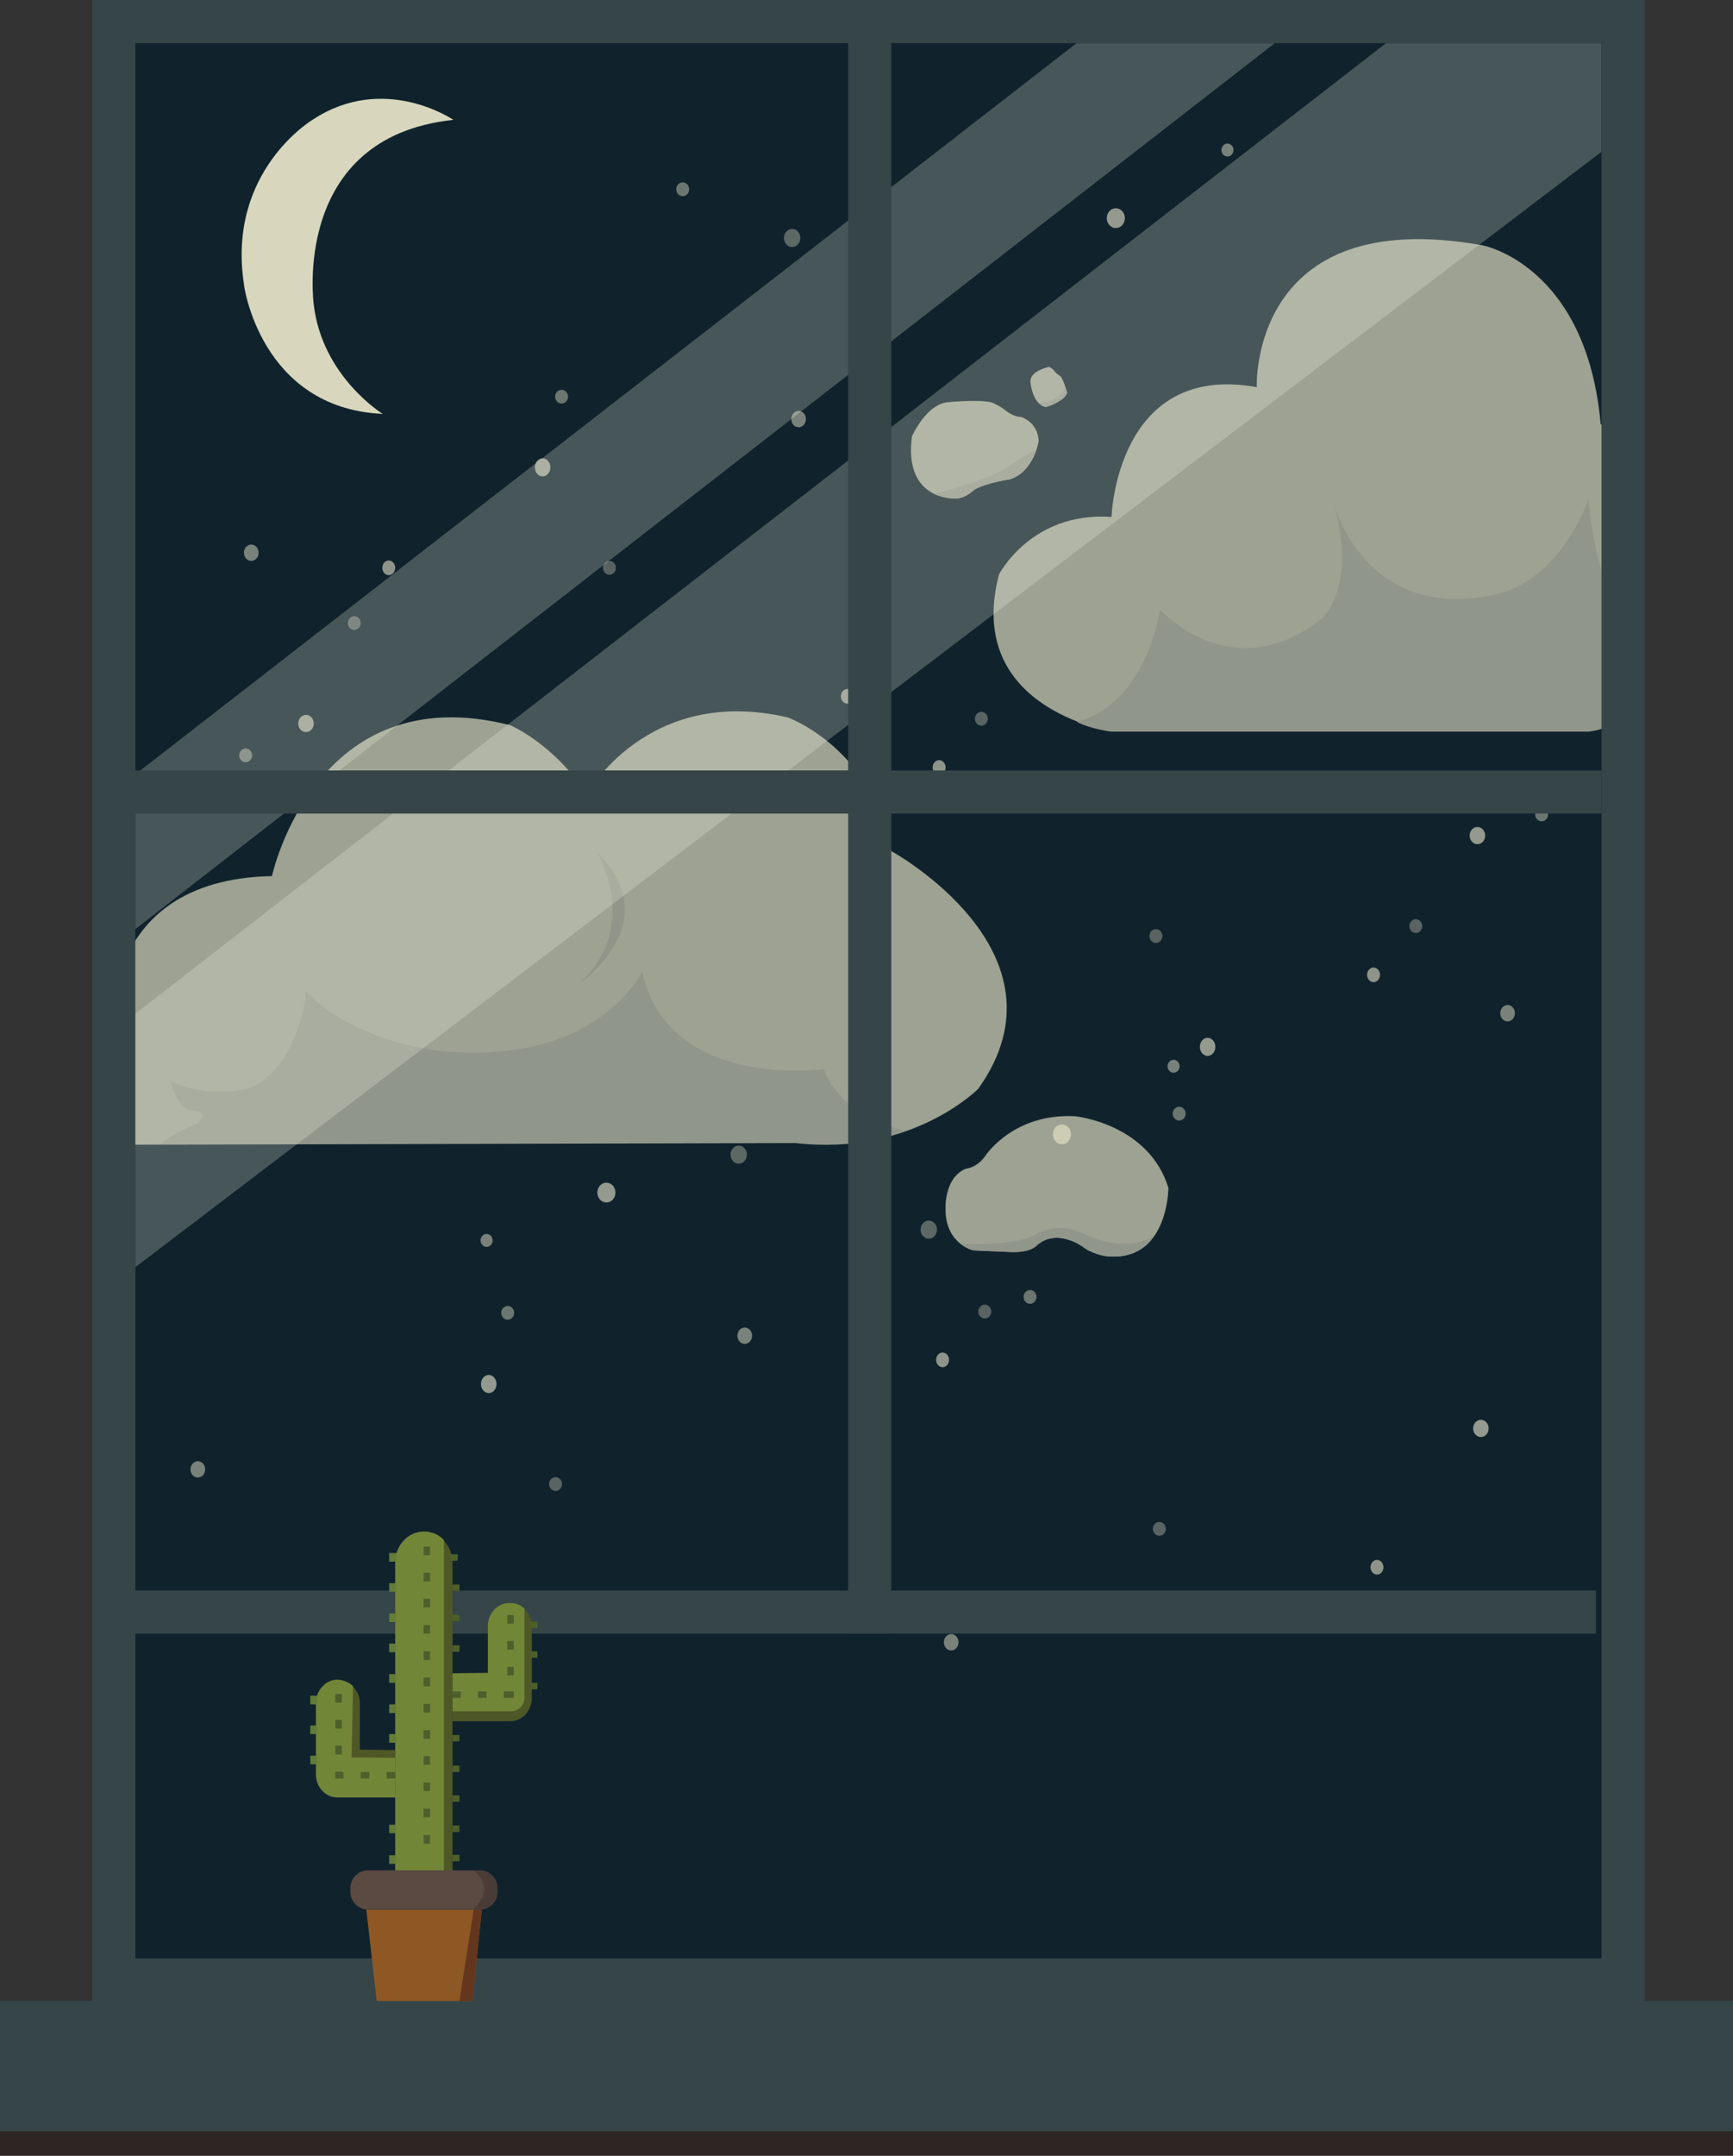 <?xml version="1.0" encoding="utf-8"?>
<!-- Generator: Adobe Illustrator 24.2.1, SVG Export Plug-In . SVG Version: 6.00 Build 0)  -->
<svg version="1.1" id="window_x5F_cactus_x5F_layer"
	 xmlns="http://www.w3.org/2000/svg" xmlns:xlink="http://www.w3.org/1999/xlink" x="0px" y="0px" viewBox="0 0 402.1 500"
	 style="enable-background:new 0 0 402.1 500;" xml:space="preserve">
<rect x="0" y="0" width="402.1" height="500" fill="#333333" stroke="none"/>
<style type="text/css">
	.st0{opacity:0.4;fill:#28130B;enable-background:new    ;}
	.st1{clip-path:url(#SVGID_2_);fill:#10232D;}
	.st2{clip-path:url(#SVGID_4_);}
	.st3{opacity:0.6;}
	.st4{fill:#FBF7D6;}
	.st5{clip-path:url(#SVGID_6_);fill:#E7E2C8;}
	.st6{clip-path:url(#SVGID_8_);fill:#E7E2C8;}
	.st7{clip-path:url(#SVGID_10_);fill:#E7E2C8;}
	.st8{fill:#E7E2C8;}
	.st9{opacity:0.6;clip-path:url(#SVGID_12_);}
	.st10{opacity:0.58;fill:#ECE9CE;enable-background:new    ;}
	.st11{fill:#ECE9CE;}
	.st12{opacity:0.8;fill:#ECE9CE;enable-background:new    ;}
	.st13{opacity:0.95;fill:#ECE9CE;enable-background:new    ;}
	.st14{opacity:0.55;fill:#ECE9CE;enable-background:new    ;}
	.st15{opacity:0.7;fill:#ECE9CE;enable-background:new    ;}
	.st16{opacity:0.85;clip-path:url(#SVGID_14_);fill:#FBF7D6;enable-background:new    ;}
	.st17{clip-path:url(#SVGID_16_);}
	.st18{opacity:0.24;fill:#F9F6E8;enable-background:new    ;}
	.st19{fill:#354548;}
	.st20{fill:#4E5726;}
	.st21{fill:#728638;}
	.st22{fill:#4D5F2B;}
	.st23{fill:#637D37;}
	.st24{fill:#627C37;}
	.st25{fill:#8E5825;}
	.st26{fill:#5A4A42;}
	.st27{fill:#63361D;}
	.st28{clip-path:url(#SVGID_18_);fill:#493C37;}
</style>
<g id="window_x5F_cactus">
	<g id="window_1_">
		<path id="shadow_5_" class="st0" d="M0,493.8h402.1v6.2H0V493.8z"/>
		<g id="clipped_x5F_sky">
			<g>
				<g>
					<g>
						<g>
							<g>
								<defs>
									<rect id="SVGID_1_" x="26.4" y="8" width="348" height="450.5"/>
								</defs>
								<clipPath id="SVGID_2_">
									<use xlink:href="#SVGID_1_"  style="overflow:visible;"/>
								</clipPath>
								<path class="st1" d="M25.5,7.2h349.2v452.2H25.5V7.2z"/>
							</g>
						</g>
					</g>
				</g>
			</g>
			<g>
				<g>
					<g>
						<g>
							<g>
								<defs>
									<rect id="SVGID_3_" x="31.1" y="9.9" width="340.8" height="444.8"/>
								</defs>
								<clipPath id="SVGID_4_">
									<use xlink:href="#SVGID_3_"  style="overflow:visible;"/>
								</clipPath>
								<g id="clouds_1_" class="st2">
									<g class="st3">
										<path class="st4" d="M225.8,290c0,0-6.2-1.4-6.4-9.1c0,0-0.6-7.5,4.6-9.8c0,0,2.7-0.2,4.6-3c0,0,6.5-10,20.9-9.2
											c0,0,17,1.7,21.6,16.6c0,0,0,17.7-14.8,15.8c0,0-3.2-0.6-5-2.1c0,0-6.2-4.6-10.9-0.2c0,0-1.3,1.5-5.6,1.4L225.8,290
											L225.8,290z"/>
										<g>
											<g>
												<g>
													<g>
														<g>
															<defs>
																<path id="SVGID_5_" d="M225.8,290c0,0-6.2-1.4-6.4-9.1c0,0-0.6-7.5,4.6-9.8c0,0,2.7-0.2,4.6-3c0,0,6.5-10,20.9-9.2
																	c0,0,17,1.7,21.6,16.6c0,0,0,17.7-14.8,15.8c0,0-3.2-0.6-5-2.1c0,0-6.2-4.6-10.9-0.2c0,0-1.3,1.5-5.6,1.4L225.8,290
																	L225.8,290z"/>
															</defs>
															<clipPath id="SVGID_6_">
																<use xlink:href="#SVGID_5_"  style="overflow:visible;"/>
															</clipPath>
															<path class="st5" d="M222.9,288.5c0,0,12.6,0.7,17.6-2.3c0,0,4.6-3.1,11.1,0c0,0,8.9,4.7,16.2,0.5l-4.4,7.7
																l-39.9-3.1L222.9,288.5L222.9,288.5z"/>
														</g>
													</g>
												</g>
											</g>
										</g>
									</g>
									<g class="st3">
										<path class="st4" d="M221.4,115.6c0,0-11.8,0.5-9.8-14.4c0,0,3.2-7.3,8.2-7.9c0,0,6.8-0.7,10.2,0c0,0,1.8,0.7,3.2,1.8
											c0,0,1.8,1.6,3.7,1.6c0,0,3.9,1.1,4.1,5.6c0,0-1.1,7.2-6.8,8.9c0,0-5.1,0.7-8,2.3C226.2,113.4,223.9,115.9,221.4,115.6
											L221.4,115.6z"/>
										<g>
											<g>
												<g>
													<g>
														<g>
															<defs>
																<path id="SVGID_7_" d="M221.4,115.6c0,0-11.8,0.5-9.8-14.4c0,0,3.2-7.3,8.2-7.9c0,0,6.8-0.7,10.2,0
																	c0,0,1.8,0.7,3.2,1.8c0,0,1.8,1.6,3.7,1.6c0,0,3.9,1.1,4.1,5.6c0,0-1.1,7.2-6.8,8.9c0,0-5.1,0.7-8,2.3
																	C226.2,113.4,223.9,115.9,221.4,115.6L221.4,115.6z"/>
															</defs>
															<clipPath id="SVGID_8_">
																<use xlink:href="#SVGID_7_"  style="overflow:visible;"/>
															</clipPath>
															<path class="st6" d="M216.5,114.5c0,0,11.6-2.4,17.9-6.5c0,0,3.9-2.9,6.1-3.7l-0.8,7.7l-20.7,6.3L216.5,114.5z"/>
														</g>
													</g>
												</g>
											</g>
										</g>
									</g>
									<g class="st3">
										<path class="st4" d="M243.4,85.1c0,0-4.7,0.9-4.3,3.7c0,0,0.5,5.1,3.6,5.6c0,0,4.2-1.2,4.9-3.3c0,0-1-3.8-1.8-4
											c0,0-1.1-0.8-1.2-1.1C244.6,86,244.2,85.4,243.4,85.1z"/>
										<g>
											<g>
												<g>
													<g>
														<g>
															<defs>
																<path id="SVGID_9_" d="M243.4,85.1c0,0-4.7,0.9-4.3,3.7c0,0,0.5,5.1,3.6,5.6c0,0,4.2-1.2,4.9-3.3c0,0-1-3.8-1.8-4
																	c0,0-1.1-0.8-1.2-1.1C244.6,86,244.2,85.4,243.4,85.1z"/>
															</defs>
															<clipPath id="SVGID_10_">
																<use xlink:href="#SVGID_9_"  style="overflow:visible;"/>
															</clipPath>
															<path class="st7" d="M241,93.5c0,0,4.8-0.1,6.2-3.7l1.2,1.9l-5.6,3.7L241,93.5L241,93.5z"/>
														</g>
													</g>
												</g>
											</g>
										</g>
									</g>
									<g class="st3">
										<path class="st4" d="M25.9,241.5c0,0-4.1-37.5,37.2-38.3c0,0,10-46.5,55.3-35c0,0,10.3,4.4,17.7,16.1
											c0,0,14-25.5,46.7-17.9c0,0,19.7,7.1,24,31c0,0,42.8,23.4,20.2,55.1c0,0-15.4,15.7-42.4,12.6l-158.8,0.4
											C25.8,265.4,6.1,255.4,25.9,241.5L25.9,241.5z"/>
										<path class="st8" d="M39.5,250.6c0,0,1.6,7,5.3,7s1.5,2.9,0.8,3.1c-0.8,0.2-6.6,2.8-8.2,4.6l147.2-0.4
											c0,0,12.5,2.1,25.3-2.6c0,0-15.4-3.7-18.7-14.3c0,0-36.2,5-42.2-22.7c0,0-10.4,22.6-48.2,18.3c0,0-19.1-2.3-29.8-13.7
											c0,0-1.3,17.5-13.3,22.6C57.7,252.5,47,254.9,39.5,250.6L39.5,250.6z"/>
										<path class="st8" d="M138.5,197.7c0,0,10.5,17.1-4.2,30.5C134.3,228.2,155.2,214,138.5,197.7z"/>
									</g>
									<g class="st3">
										<path class="st4" d="M257.9,119.9c0,0,1.1-36,33.7-30.1c0,0-1.8-42.6,52.4-32.9c0,0,24.1,4.5,27.4,41.5
											c0,0,43.3,14.1,15,49.1c0,0-3,20-18,22.1H257.9c0,0-34.3-5.2-26.1-36.4C231.8,133.3,239.2,118.6,257.9,119.9z"/>
										<path class="st8" d="M249.8,167.4c0,0,14.8-2.2,19.4-26c0,0,16.8,18.7,37.7,1.9c0,0,8-7.3,2.6-26.4c0,0,7.1,27.6,37.4,21
											c0,0,14-1.9,21.7-22.2c0,0,1.8,33,17.9,31.9c0,0-3.6,20.6-18,22.1H257.9C257.9,169.7,253,169.1,249.8,167.4L249.8,167.4z"
											/>
									</g>
								</g>
							</g>
						</g>
					</g>
				</g>
			</g>
			<g>
				<g>
					<g>
						<g>
							<g>
								<defs>
									<rect id="SVGID_11_" x="31.1" y="9.9" width="340.8" height="444.8"/>
								</defs>
								<clipPath id="SVGID_12_">
									<use xlink:href="#SVGID_11_"  style="overflow:visible;"/>
								</clipPath>
								<g id="stars_1_" class="st9">
									<ellipse class="st10" cx="183.8" cy="55.2" rx="1.9" ry="2.1"/>
									<ellipse class="st11" cx="258.9" cy="50.6" rx="2.1" ry="2.3"/>
									<ellipse class="st12" cx="284.8" cy="34.8" rx="1.4" ry="1.5"/>
									<ellipse class="st13" cx="90.2" cy="131.7" rx="1.5" ry="1.7"/>
									<ellipse class="st12" cx="185.3" cy="97.2" rx="1.7" ry="1.9"/>
									<ellipse class="st11" cx="125.9" cy="108.4" rx="1.8" ry="2.1"/>
									<ellipse class="st14" cx="141.4" cy="131.7" rx="1.5" ry="1.6"/>
									<ellipse class="st15" cx="130.3" cy="92" rx="1.5" ry="1.6"/>
									<ellipse class="st15" cx="199.2" cy="52.8" rx="1.5" ry="1.6"/>
									<ellipse class="st12" cx="58.3" cy="128.2" rx="1.7" ry="1.9"/>
									<ellipse class="st11" cx="71" cy="167.8" rx="1.8" ry="2"/>
									<ellipse class="st14" cx="82.2" cy="144.5" rx="1.5" ry="1.6"/>
									<ellipse class="st15" cx="57" cy="175.2" rx="1.5" ry="1.6"/>
									<ellipse class="st15" cx="158.4" cy="43.9" rx="1.5" ry="1.6"/>
									<ellipse class="st13" cx="196.6" cy="161.5" rx="1.5" ry="1.7"/>
									<g>
										<ellipse class="st10" cx="171.4" cy="267.8" rx="1.9" ry="2.1"/>
										<ellipse class="st11" cx="246.4" cy="263.1" rx="2.1" ry="2.3"/>
										<ellipse class="st12" cx="272.3" cy="247.3" rx="1.4" ry="1.5"/>
										<ellipse class="st12" cx="172.8" cy="309.8" rx="1.7" ry="1.9"/>
										<ellipse class="st11" cx="113.4" cy="321" rx="1.8" ry="2.1"/>
										<ellipse class="st14" cx="128.9" cy="344.2" rx="1.5" ry="1.6"/>
										<ellipse class="st15" cx="117.8" cy="304.5" rx="1.5" ry="1.6"/>
										<ellipse class="st12" cx="45.9" cy="340.8" rx="1.7" ry="1.9"/>
									</g>
									<g>
										<ellipse class="st10" cx="215.5" cy="285.2" rx="1.9" ry="2.1"/>
										<ellipse class="st11" cx="140.7" cy="276.6" rx="2.1" ry="2.3"/>
										<ellipse class="st12" cx="112.9" cy="287.7" rx="1.4" ry="1.5"/>
										<ellipse class="st13" cx="318.7" cy="226.1" rx="1.5" ry="1.7"/>
										<ellipse class="st11" cx="280.2" cy="242.8" rx="1.8" ry="2.1"/>
										<ellipse class="st14" cx="268.2" cy="217.1" rx="1.5" ry="1.6"/>
										<ellipse class="st15" cx="273.6" cy="258.3" rx="1.5" ry="1.6"/>
										<ellipse class="st15" cx="200" cy="284.9" rx="1.5" ry="1.6"/>
										<ellipse class="st12" cx="349.8" cy="235" rx="1.7" ry="1.9"/>
										<ellipse class="st11" cx="342.8" cy="193.8" rx="1.8" ry="2"/>
										<ellipse class="st14" cx="328.5" cy="214.8" rx="1.5" ry="1.6"/>
										<ellipse class="st15" cx="357.7" cy="188.9" rx="1.5" ry="1.6"/>
										<ellipse class="st15" cx="239" cy="300.8" rx="1.5" ry="1.6"/>
										<ellipse class="st13" cx="217.9" cy="178" rx="1.5" ry="1.7"/>
										<ellipse class="st14" cx="227.7" cy="166.7" rx="1.5" ry="1.6"/>
									</g>
									<g>
										<ellipse class="st13" cx="319.5" cy="363.5" rx="1.5" ry="1.7"/>
										<ellipse class="st12" cx="220.7" cy="380.9" rx="1.7" ry="1.9"/>
										<ellipse class="st14" cx="269" cy="354.6" rx="1.5" ry="1.6"/>
										<ellipse class="st11" cx="343.6" cy="331.3" rx="1.8" ry="2"/>
										<ellipse class="st13" cx="218.7" cy="315.4" rx="1.5" ry="1.7"/>
										<ellipse class="st14" cx="228.5" cy="304.2" rx="1.5" ry="1.6"/>
									</g>
								</g>
							</g>
						</g>
					</g>
				</g>
			</g>
			<g>
				<g>
					<g>
						<g>
							<g>
								<defs>
									<rect id="SVGID_13_" x="31.1" y="9.9" width="340.8" height="444.8"/>
								</defs>
								<clipPath id="SVGID_14_">
									<use xlink:href="#SVGID_13_"  style="overflow:visible;"/>
								</clipPath>
								<path id="moon_1_" class="st16" d="M88.8,96c0,0-14-8.6-16-25.3c0,0-5.4-38.9,32.4-42.9c0,0-16.1-11-32.7,0
									c0,0-19.9,11.9-15.9,38.1C56.5,65.8,60.3,94.7,88.8,96z"/>
							</g>
						</g>
					</g>
				</g>
			</g>
			<g>
				<g>
					<g>
						<g>
							<g>
								<defs>
									<rect id="SVGID_15_" x="31.1" y="9.9" width="340.8" height="444.8"/>
								</defs>
								<clipPath id="SVGID_16_">
									<use xlink:href="#SVGID_15_"  style="overflow:visible;"/>
								</clipPath>
								<g id="glare_4_" class="st17">
									<path class="st18" d="M321.6,10L31.4,235.1v58.8L371.6,35.2V10H321.6z M249.8,10L31.4,179.6v35.9L295.8,10H249.8z"/>
								</g>
							</g>
						</g>
					</g>
				</g>
			</g>
		</g>
		<g id="window_x5F_frame">
			<path class="st19" d="M0,464.1h402.1v30.2H0V464.1z"/>
			<path class="st19" d="M371.6,10v444.2H31.4V10H371.6 M381.6,0H21.4v465.2h360.2V0z"/>
			<g id="open">
				<path class="st19" d="M30.5,178.7h341.1v10H30.5V178.7z"/>
				<path class="st19" d="M29.2,368.9h341.1v10H29.2V368.9z"/>
				<path class="st19" d="M196.8,9.6h10v369.3h-10V9.6z"/>
			</g>
		</g>
	</g>
	<g id="cactus_1_">
		<g id="plant_1_">
			<g id="branches_1_">
				<path class="st20" d="M94,433.7l11,0.1v-71.3c0-4-3-7.2-6.7-7.2C97.2,355.2,94,433.8,94,433.7L94,433.7z"/>
				<path class="st21" d="M98.4,355.2c-3.7,0-6.7,3.2-6.7,7.2v71.4H103v-76.6C101.1,355.1,98.4,355.2,98.4,355.2L98.4,355.2z"/>
				<path class="st20" d="M115.1,390.4V373c1.4-1.3,3.3-1.1,3.3-1.1c2.7,0,5,2.4,5,5.4v16.5c0,3-2.2,5.4-5,5.4H105v-8.5L115.1,390.4
					z"/>
				<path class="st21" d="M118.7,396.9H105v-8.8l8.2-0.1v-10.8c0-3,2.2-5.4,5-5.4c0,0,2-0.2,3.5,1.3v20.6
					C121.7,395.5,120.3,396.9,118.7,396.9L118.7,396.9z"/>
				<path class="st20" d="M77.1,414.5h14.6v-8.6l-8.2-0.1V395c0-3-2.5-5.4-5.2-5.4c0,0-1.7-0.1-2.9,1v22
					C75.4,413.6,76.1,414.5,77.1,414.5z"/>
				<path class="st21" d="M81.6,407.6l0.3-16.5c-1.4-1.5-3.6-1.5-3.6-1.5c-2.7,0-5,2.4-5,5.4v16.5c0,3,2.2,5.4,5,5.4h13.4v-9.2
					L81.6,407.6L81.6,407.6z"/>
			</g>
			<g id="spikes_1_">
				<path class="st22" d="M104.6,360.5h1.6v1.5h-1.6V360.5z M105,367.5h1.6v1.5H105V367.5z M105,374.5h1.6v1.5H105V374.5z
					 M105,381.6h1.6v1.5H105V381.6z M105,402.4h1.6v1.5H105V402.4z M105,409.5h1.6v1.5H105V409.5z M105,416.4h1.6v1.5H105V416.4z
					 M105,423.4h1.6v1.5H105V423.4z M105,430.2h1.6v1.5H105V430.2z"/>
				<path class="st23" d="M90.3,360.2H92l-0.1,2h-1.6V360.2z M90.3,367.2h1.6v2h-1.6V367.2z M90.3,374.2h1.6v2h-1.6V374.2z
					 M90.3,381.2h1.6v2h-1.6V381.2z M90.3,388.3h1.6v2h-1.6V388.3z M90.3,395.3h1.6v2h-1.6V395.3z M90.3,402.2h1.6v2h-1.6V402.2z"/>
				<path class="st24" d="M72,393.3h1.6v2H72V393.3z M72,400.2h1.6v2H72V400.2z M72,407.2h1.6v2H72V407.2z M90.3,423.2h1.6v2h-1.6
					V423.2z M90.3,430.3h1.6v2h-1.6V430.3z"/>
				<path class="st22" d="M123.1,376.1h1.6v1.5h-1.6V376.1z M123.1,383h1.6v1.5h-1.6V383z M123.1,390.3h1.6v1.5h-1.6V390.3z"/>
				<g>
					<path class="st22" d="M99.8,427.6h-1.5v-2h1.5V427.6z M99.8,421.5h-1.5v-2h1.5V421.5z M99.8,415.4h-1.5v-2h1.5V415.4z
						 M99.8,409.3h-1.5v-2h1.5V409.3z M99.8,403.3h-1.5v-2h1.5V403.3z M99.8,397.2h-1.5v-2h1.5V397.2z M99.8,391.1h-1.5v-2h1.5
						V391.1z M99.8,385h-1.5v-2h1.5V385z M99.8,378.9h-1.5v-2h1.5V378.9z M99.8,372.8h-1.5v-2h1.5V372.8z M99.8,366.8h-1.5v-2h1.5
						V366.8z M99.8,360.7h-1.5v-2h1.5V360.7z"/>
				</g>
				<g>
					<path class="st22" d="M119.2,393.8h-2.3v-1.5h2.3V393.8z M112.9,393.8h-2v-1.5h2V393.8z M106.9,393.8h-2v-1.5h2V393.8z
						 M119.2,388.6h-1.5v-2h1.5V388.6z M119.2,382.6h-1.5v-2h1.5V382.6z M119.2,376.6h-1.5v-2h1.5V376.6z"/>
				</g>
				<g>
					<path class="st22" d="M91.7,412.5h-2V411h2V412.5z M85.7,412.5h-2V411h2V412.5z M79.7,412.5h-1.9v-1.6h1.5v0.1h0.4V412.5z
						 M79.3,406.9h-1.5v-2h1.5V406.9z M79.3,400.9h-1.5v-2h1.5V400.9z M79.3,394.9h-1.5v-2h1.5V394.9z"/>
				</g>
			</g>
		</g>
		<g id="pot_1_">
			<path class="st25" d="M111.8,442.9H85l2.4,21.2h22.2L111.8,442.9z"/>
			<path class="st26" d="M111.3,442.9H85.4c-2.3,0-4.1-1.9-4.1-4.1v-0.9c0-2.3,1.9-4.1,4.1-4.1h25.9c2.3,0,4.1,1.9,4.1,4.1v0.9
				C115.5,441,113.6,442.9,111.3,442.9z"/>
			<path class="st27" d="M106.6,464.1l3.3-21.2h1.9l-2.2,21.2H106.6z"/>
			<g>
				<g>
					<g>
						<g>
							<g>
								<defs>
									<path id="SVGID_17_" d="M111.3,442.9H85.4c-2.3,0-4.1-1.9-4.1-4.1v-0.9c0-2.3,1.9-4.1,4.1-4.1h25.9c2.3,0,4.1,1.9,4.1,4.1
										v0.9C115.5,441,113.6,442.9,111.3,442.9z"/>
								</defs>
								<clipPath id="SVGID_18_">
									<use xlink:href="#SVGID_17_"  style="overflow:visible;"/>
								</clipPath>
								<path class="st28" d="M109.6,433.7c0,0,6.2,3.8,0,9.2h5.9v-9.2H109.6z"/>
							</g>
						</g>
					</g>
				</g>
			</g>
		</g>
	</g>
</g>
</svg>
